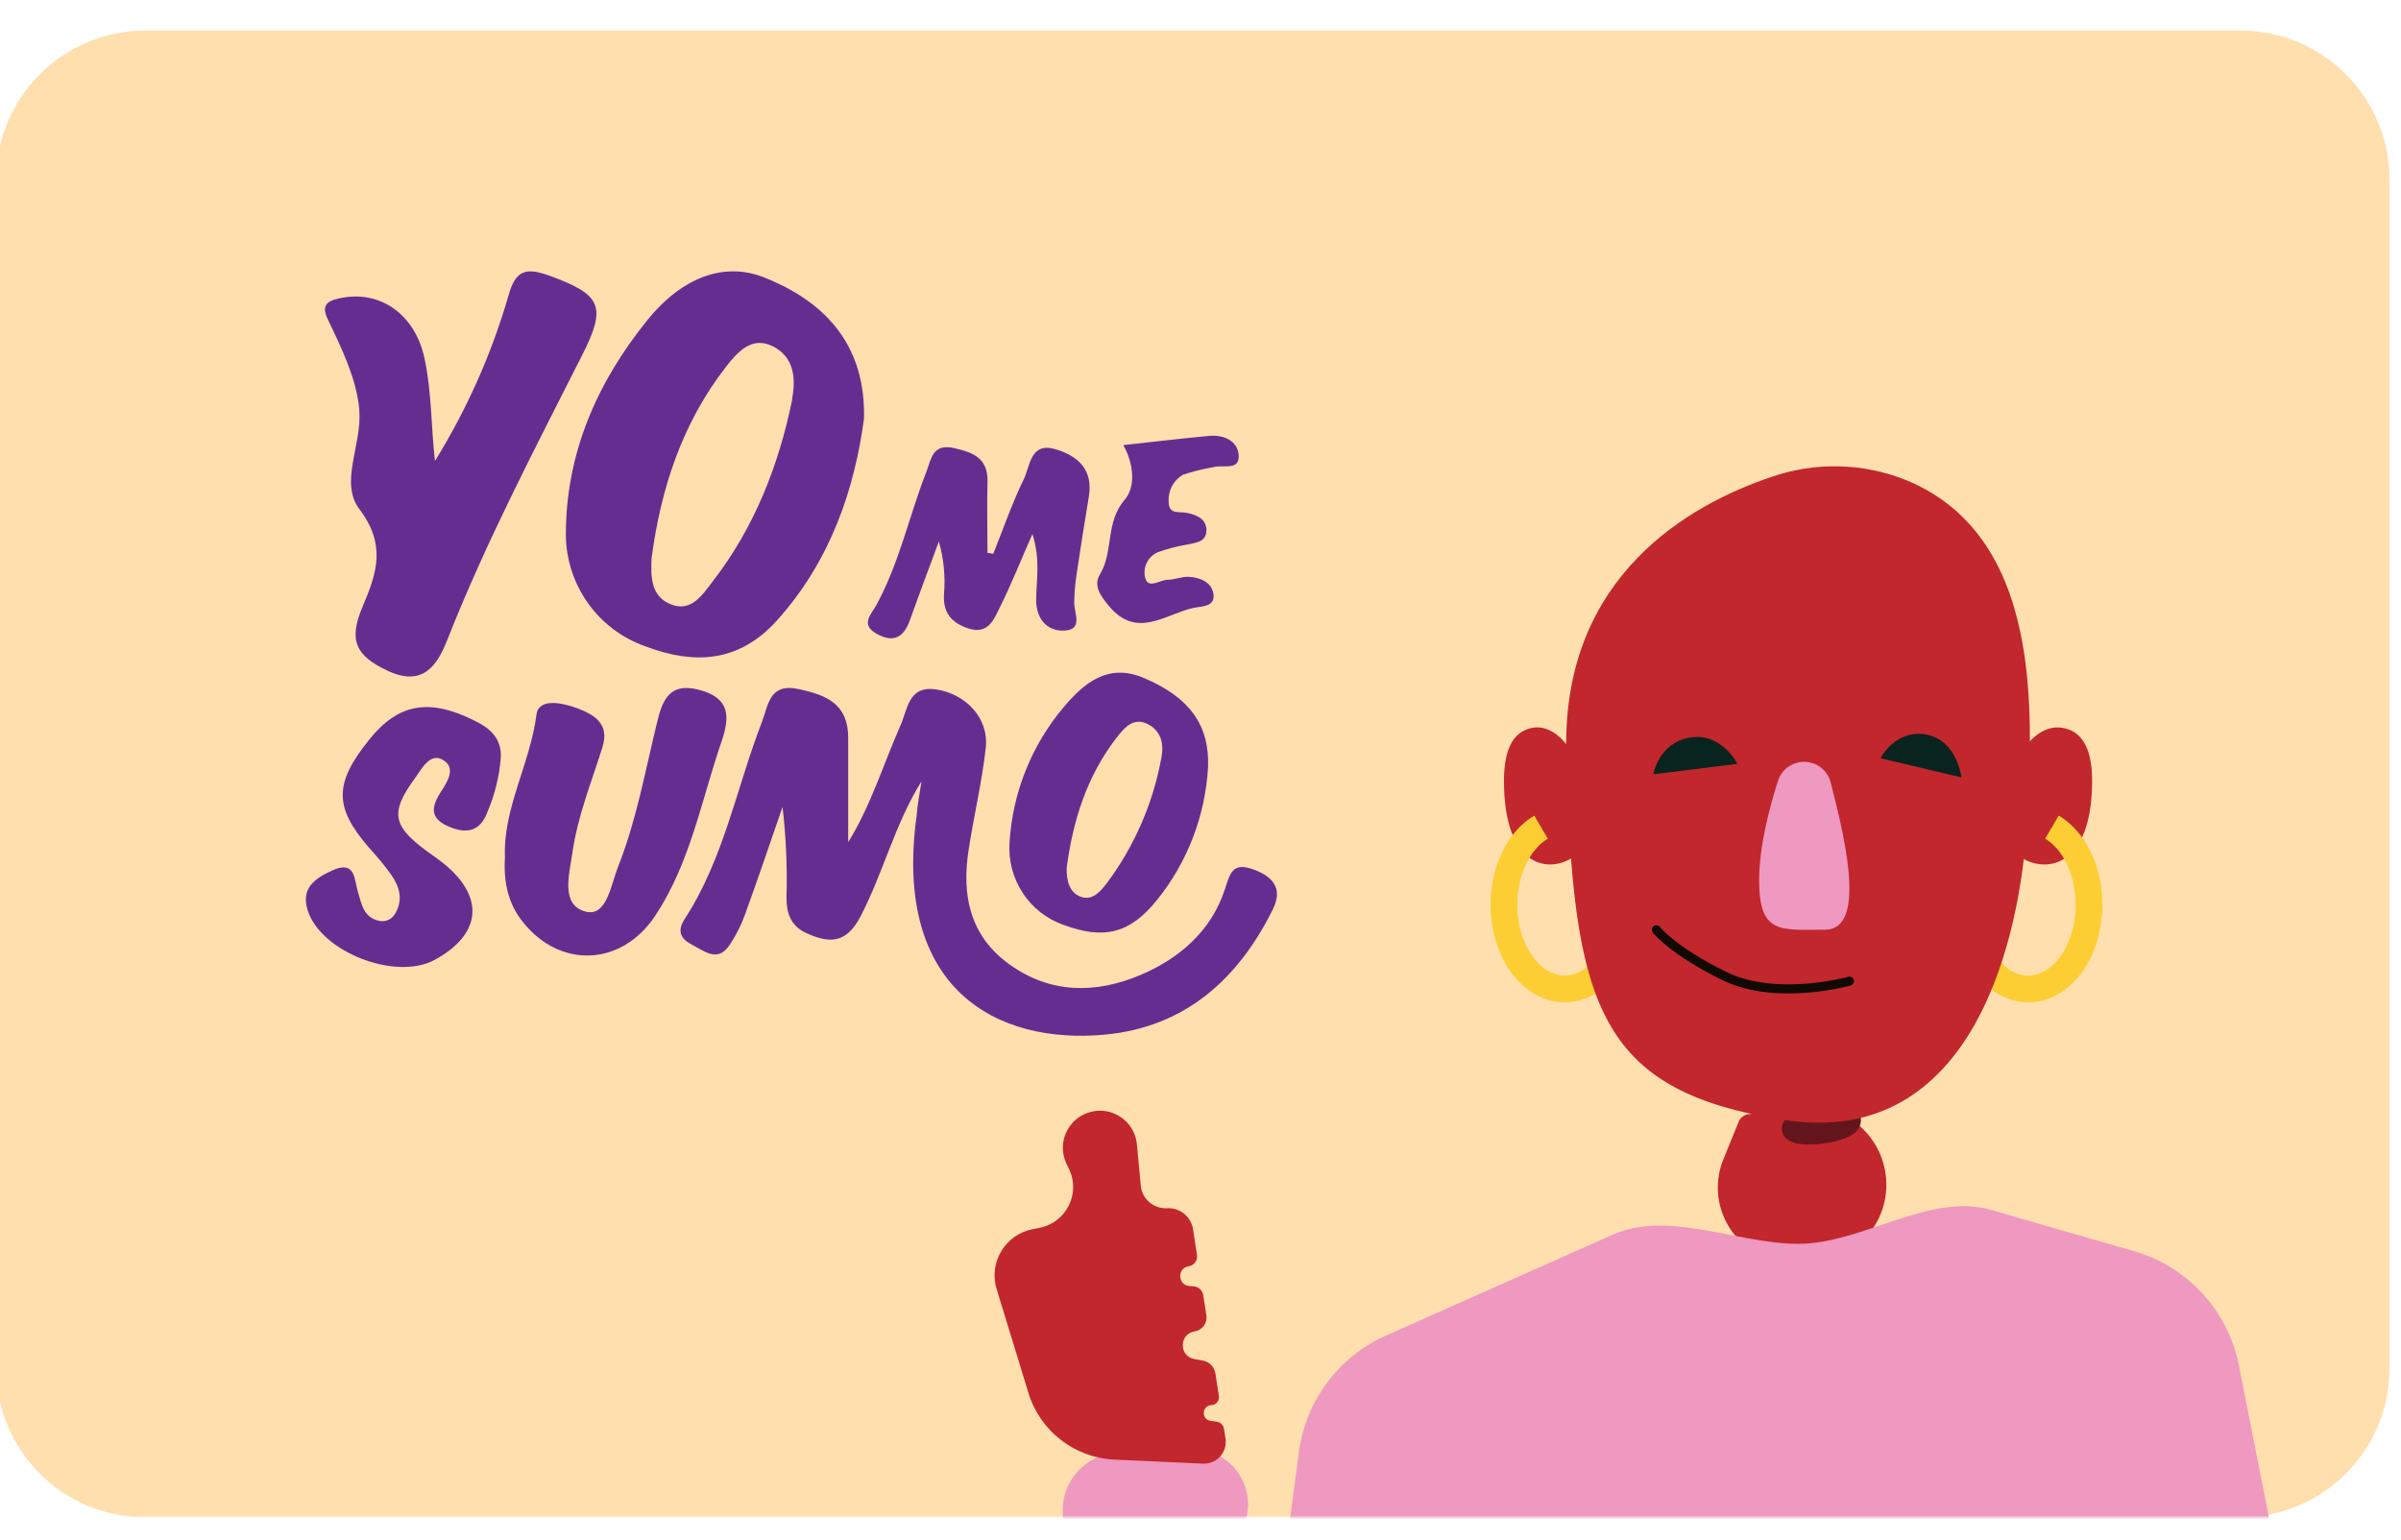 <svg width="628" height="403" viewBox="0 0 628 403" fill="none" xmlns="http://www.w3.org/2000/svg">
<rect x="0" y="0" width="628" height="403" fill="#808080" stroke="none"/>
<g clip-path="url(#clip0_258_17470)">
<rect width="628" height="403" fill="white"/>
<mask id="mask0_258_17470" style="mask-type:alpha" maskUnits="userSpaceOnUse" x="-501" y="-55" width="1440" height="452">
<path d="M900 -55H-462C-483.539 -55 -501 -37.539 -501 -16V358C-501 379.539 -483.539 397 -462 397H900C921.539 397 939 379.539 939 358V-16C939 -37.539 921.539 -55 900 -55Z" fill="#FFDFAE"/>
</mask>
<g mask="url(#mask0_258_17470)">
<path d="M586 8H38C16.461 8 -1 25.461 -1 47V358C-1 379.539 16.461 397 38 397H586C607.539 397 625 379.539 625 358V47C625 25.461 607.539 8 586 8Z" fill="#FFDFAE"/>
<path d="M524.726 208.266C525.741 198.745 533.002 187.129 541.7 191.131C544.816 192.565 547.211 196.275 547.211 204.292C547.211 227.247 534.683 229.016 527.578 223.674C524.299 221.208 524.047 214.633 524.726 208.266Z" fill="#C1272D"/>
<path d="M536.702 216.416C542.404 219.769 546.396 227.588 546.396 236.716C546.396 248.878 539.29 258.741 530.524 258.741C521.758 258.741 514.652 248.878 514.652 236.716C514.653 234.856 514.825 233.001 515.165 231.173" stroke="#FDCE34" stroke-width="7" stroke-miterlimit="10"/>
<path d="M415.044 208.131C414.055 198.702 406.762 186.805 398.402 191.276C395.539 192.808 393.376 196.533 393.376 204.292C393.376 227.247 405.457 229.016 412.307 223.674C415.492 221.191 415.716 214.54 415.044 208.131Z" fill="#C1272D"/>
<path d="M403.07 216.416C397.368 219.769 393.376 227.588 393.376 236.716C393.376 248.878 400.482 258.741 409.248 258.741C418.014 258.741 425.12 248.878 425.12 236.716C425.119 234.856 424.947 233.001 424.607 231.173" stroke="#FDCE34" stroke-width="7" stroke-miterlimit="10"/>
<path d="M457.571 291.508C456.331 291.559 455.234 292.331 454.766 293.481L450.771 303.31C445.516 316.236 455.027 330.369 468.981 330.369H472.978C486.276 330.369 496.021 317.852 492.76 304.96V304.96C490.207 294.87 480.47 288.318 470.162 289.754L457.571 291.508V291.508Z" fill="#C1272D"/>
<path d="M482.231 288.968C487.477 289.357 488.413 295.052 483.668 297.322C481.165 298.52 477.628 299.439 472.67 299.439V299.439C462.165 299.439 465.003 289.455 475.496 288.946C477.883 288.831 480.195 288.818 482.231 288.968Z" fill="#63151B"/>
<path d="M498.876 125.748C487.414 121.061 474.653 120.76 462.987 124.902C442.585 131.817 408.565 150.308 409.682 196.682C411.26 262.809 417.607 285.481 466.798 293.034C515.989 300.587 528.696 245.802 530.274 213.689C531.633 186.161 534.218 140.584 498.876 125.748Z" fill="#C1272D"/>
<path d="M520.776 316.566C504.617 311.9 487.161 325.436 470.342 325.436V325.436V325.436C454.434 325.436 436.38 316.565 421.846 323.033L362.535 349.431C350.14 354.947 341.503 366.508 339.728 379.958L335.685 410.588C332.61 433.883 350.68 454.588 374.177 454.692L557.355 455.502C581.989 455.611 600.553 433.136 595.792 408.966L585.615 357.295C582.793 342.965 572.2 331.413 558.168 327.362L520.776 316.566Z" fill="#EF98C0"/>
<path d="M465.054 204.265C465.517 202.813 466.442 201.548 467.693 200.658C468.943 199.767 470.452 199.3 471.993 199.325C473.534 199.35 475.026 199.867 476.246 200.797C477.373 201.657 478.212 202.827 478.66 204.156C478.734 204.375 478.8 204.599 478.851 204.824V204.824C481.734 216.208 488.921 243.238 477.403 243.238C465.885 243.238 460.12 244.654 460.12 230.425C460.082 221.515 462.902 210.926 465.054 204.265Z" fill="#EF98C0"/>
<path d="M454.422 199.852C454.422 199.852 450.293 191.596 442.047 192.966C433.802 194.336 432.445 202.58 432.445 202.58" fill="#09231E"/>
<path d="M513.025 203.393C513.025 203.393 511.921 193.734 503.87 192.2C495.818 190.666 491.862 198.386 491.862 198.386" fill="#09231E"/>
<path d="M483.723 256.707C483.723 256.707 464.662 262.08 450.998 255.358C437.334 248.636 433.259 243.275 433.259 243.275" stroke="#110A03" stroke-width="2.371" stroke-miterlimit="10" stroke-linecap="round"/>
<path d="M292.303 380.071L311.165 379.116C316.836 378.829 322.155 381.871 324.781 386.905C329.506 395.962 323.657 406.938 313.504 408.066L294.734 410.151C287.224 410.986 280.254 406.139 278.421 398.809C276.115 389.585 282.808 380.552 292.303 380.071Z" fill="#EF98C0"/>
<path d="M260.683 337.277L268.998 364.456C272.051 374.434 281.05 381.414 291.473 381.888L314.655 382.943C318.246 383.106 321.087 379.939 320.536 376.386L320.14 373.831C319.99 372.867 319.226 372.114 318.26 371.98L316.643 371.755C314.145 371.407 314.329 367.74 316.848 367.643C318.083 367.595 319 366.482 318.811 365.261L317.894 359.351C317.629 357.645 316.313 356.294 314.615 355.984L312.376 355.576C308.306 354.834 308.384 348.973 312.472 348.339C314.475 348.028 315.847 346.152 315.536 344.149L314.718 338.871C314.523 337.614 313.486 336.658 312.217 336.564L311.114 336.483C308.021 336.255 307.841 331.782 310.906 331.307C312.329 331.086 313.303 329.754 313.083 328.331L312.042 321.622C311.529 318.31 308.584 315.929 305.238 316.121C301.741 316.32 298.714 313.719 298.385 310.232L297.365 299.401C296.775 293.147 290.488 289.093 284.548 291.137C279.029 293.036 276.424 299.343 278.994 304.583L279.581 305.78C282.732 312.205 278.928 319.87 271.906 321.246L270.082 321.603C262.921 323.007 258.549 330.299 260.683 337.277Z" fill="#C1272D"/>
</g>
<path d="M241.019 204.444C234.029 215.639 231.036 228.363 225.014 239.894C221.166 247.245 216.463 246.723 210.608 243.999C206.778 242.133 205.663 238.812 205.719 234.67C205.938 226.812 205.59 218.949 204.678 211.142C201.444 220.471 198.302 229.8 194.919 239.129C193.881 242.037 192.482 244.801 190.755 247.357C187.632 251.928 184.119 248.757 181.033 247.189C178.375 245.846 176.851 243.887 179.063 240.472C189.361 224.669 192.633 206.048 199.324 188.79C200.979 184.535 201.183 178.64 208.842 180.281C216.277 181.867 221.854 184.218 221.854 193.062C221.854 201.906 221.854 211.049 221.854 220.34C227.746 210.862 230.999 200.059 235.516 189.834C237.375 185.692 237.561 179.293 244.811 180.375C252.804 181.569 258.752 188.118 257.823 195.749C256.837 204.649 254.718 213.437 253.361 222.318C251.502 234.073 253.603 244.708 263.827 252.171C274.608 260.045 286.523 260.063 298.234 255.119C308.476 250.809 316.822 243.551 320.354 232.729C321.748 228.494 322.38 225.639 327.418 227.337C332.455 229.035 335.764 232.095 332.994 237.767C323.923 256.201 309.945 268.721 289.033 270.698C260.778 273.348 233.509 258.888 239.755 213.362C239.996 210.321 240.572 207.392 241.019 204.444Z" fill="#662D91"/>
<path d="M113.761 120.608C122.101 107.146 128.56 92.626 132.963 77.444C134.84 70.504 137.693 70.002 143.531 72.067C157.271 77.053 158.81 80.011 152.259 92.942C139.852 117.482 127.032 141.929 116.914 167.605C114.211 174.47 110.345 179.679 101.429 175.512C93.019 171.567 91.048 167.567 94.896 158.581C98.744 149.595 100.922 142.376 93.977 133.166C88.74 126.227 94.728 116.31 93.977 107.249C93.357 99.305 89.284 90.951 85.642 83.342C83.766 79.323 86.299 78.523 89.397 77.928C99.683 75.956 108.618 82.449 111.02 93.705C112.935 102.598 112.747 111.566 113.761 120.608Z" fill="#662D91"/>
<path d="M132.075 224.212C131.55 211.547 138.616 199.999 140.322 186.961C140.903 182.528 147.088 183.87 150.931 185.285C155.542 187.017 159.497 189.42 157.566 195.529C154.698 204.656 151.081 213.559 149.713 223.132C148.888 228.925 146.564 236.785 153.199 238.517C158.653 239.932 159.759 231.644 161.577 227.006C166.376 214.937 168.681 202.123 171.737 189.513C173.067 183.925 174.642 178.338 182.777 180.461C190.912 182.584 190.986 187.427 188.737 193.965C183.433 209.405 180.565 225.796 171.305 239.709C162.571 252.747 146.601 253.51 136.854 241.348C132.918 236.524 131.662 230.88 132.075 224.212Z" fill="#662D91"/>
<path d="M130.98 198.276C130.603 203.14 129.429 207.914 127.503 212.419C125.765 217.06 122.686 218.344 117.887 216.473C112.748 214.456 112.427 211.667 115.242 207.301C116.943 204.678 119.625 200.697 115.544 198.661C112.371 197.084 110.311 201.156 108.573 203.559C101.677 213.043 102.546 216.4 113.655 224.141C126.88 233.313 126.88 243.971 113.655 251.162C103.397 256.665 83.918 249.071 80.48 238.175C78.591 232.231 82.596 229.7 86.96 227.718C93.025 224.985 92.628 230.121 93.61 233.332C94.593 236.542 95.084 240.156 99.335 240.963C100.11 241.097 100.91 240.992 101.621 240.663C102.333 240.334 102.92 239.798 103.302 239.128C105.531 235.46 104.53 232.029 102.32 228.874C100.563 226.361 98.541 224.05 96.463 221.72C87.338 211.172 87.357 204.953 96.595 193.488C104.152 184.078 112.182 182.61 124.008 188.499C128.184 190.48 131.282 193.25 130.98 198.276Z" fill="#662D91"/>
<path d="M259.803 144.878C262.423 138.326 264.743 131.605 267.831 125.259C269.477 121.842 269.515 115.571 276.102 117.542C281.996 119.307 285.945 122.893 284.803 129.877C283.662 136.862 282.595 143.395 281.603 150.173C281.22 152.659 281.008 155.168 280.967 157.683C280.967 160.518 283.362 164.761 278.385 164.986C273.875 165.193 271.087 161.963 271.012 157.138C271.012 151.938 272.228 146.7 270.039 139.715C266.82 147.019 264.425 153.102 261.487 158.978C259.896 162.226 258.381 166.113 253.235 164.404C248.818 162.94 246.61 160.292 246.91 155.43C247.302 150.805 246.845 146.147 245.562 141.687C243.017 148.558 240.435 155.411 237.965 162.339C236.374 166.732 233.736 168.272 229.376 165.868C225.015 163.465 227.71 160.95 229.188 158.359C235.214 147.357 237.778 135.04 242.287 123.457C243.579 120.115 243.878 115.947 249.586 117.242C254.638 118.406 258.455 119.908 258.287 126.066C258.119 132.224 258.287 138.457 258.287 144.653L259.803 144.878Z" fill="#662D91"/>
<path d="M293.807 116.453C301.595 115.608 308.934 114.726 316.217 114.05C319.952 113.693 323.687 115.233 323.985 119.062C324.284 123.248 319.914 121.54 317.524 122.197C314.775 122.656 312.065 123.328 309.419 124.206C308.193 124.912 307.19 125.954 306.529 127.21C305.868 128.466 305.575 129.885 305.684 131.302C305.684 134.756 308.43 133.761 310.39 134.174C312.911 134.699 315.526 135.694 315.545 138.679C315.545 142.039 312.501 141.983 310.148 142.546C307.71 142.975 305.312 143.603 302.977 144.423C301.653 144.95 300.573 145.953 299.945 147.237C299.316 148.521 299.186 149.994 299.578 151.369C300.474 154.11 303.313 151.744 305.311 151.707C307.309 151.669 309.046 150.843 310.913 150.918C313.845 151.05 316.87 152.308 317.375 155.292C317.972 158.859 314.275 158.596 312.146 159.047C304.807 160.661 297.374 167.344 290.054 158.559C287.869 155.931 285.908 153.265 287.701 150.28C291.324 144.273 289.045 136.689 294.162 130.757C297.057 127.435 296.609 121.427 293.807 116.453Z" fill="#662D91"/>
<path d="M199.824 72.574C189.703 68.558 178.602 72.183 169.166 83.951C156.085 100.217 148 118.659 148 139.963C148.058 146.349 150.068 152.564 153.758 157.764C157.448 162.965 162.64 166.9 168.63 169.038C181.581 174.001 193.311 173.332 203.191 162.364C217.456 146.544 223.581 127.507 225.986 109.531C226.411 91.499 217.197 79.452 199.824 72.574ZM207.225 104.419C203.691 121.819 197.308 138.029 186.41 152.121C183.709 155.634 180.749 160.356 175.309 158.051C170.221 155.932 170.202 150.875 170.424 146.042C172.848 127.805 178.436 110.721 189.852 96.016C192.849 92.168 196.623 87.799 202.174 90.625C207.724 93.45 208.205 98.99 207.169 104.419H207.225Z" fill="#662D91"/>
<path d="M298.82 177.233C289.645 173.521 283.443 178.793 278.195 185.048C269.803 194.981 264.837 207.407 264.047 220.449C263.737 225.117 264.957 229.758 267.518 233.655C270.079 237.551 273.838 240.484 278.213 242C288.709 245.899 295.535 244.284 302.6 235.503C310.574 225.625 315.256 213.449 315.977 200.716C316.399 189.689 311.077 182.301 298.82 177.233ZM303.756 198.321C301.588 210.16 296.739 221.33 289.59 230.955C287.957 233.053 285.92 235.689 282.801 234.668C279.681 233.647 278.911 230.287 279.002 227.057C280.635 214.675 284.305 203.036 291.994 193.086C293.976 190.525 296.453 187.406 300.398 189.559C303.774 191.378 304.472 194.757 303.756 198.321Z" fill="#662D91"/>
</g>
<defs>
<clipPath id="clip0_258_17470">
<rect width="628" height="403" fill="white"/>
</clipPath>
</defs>
</svg>
